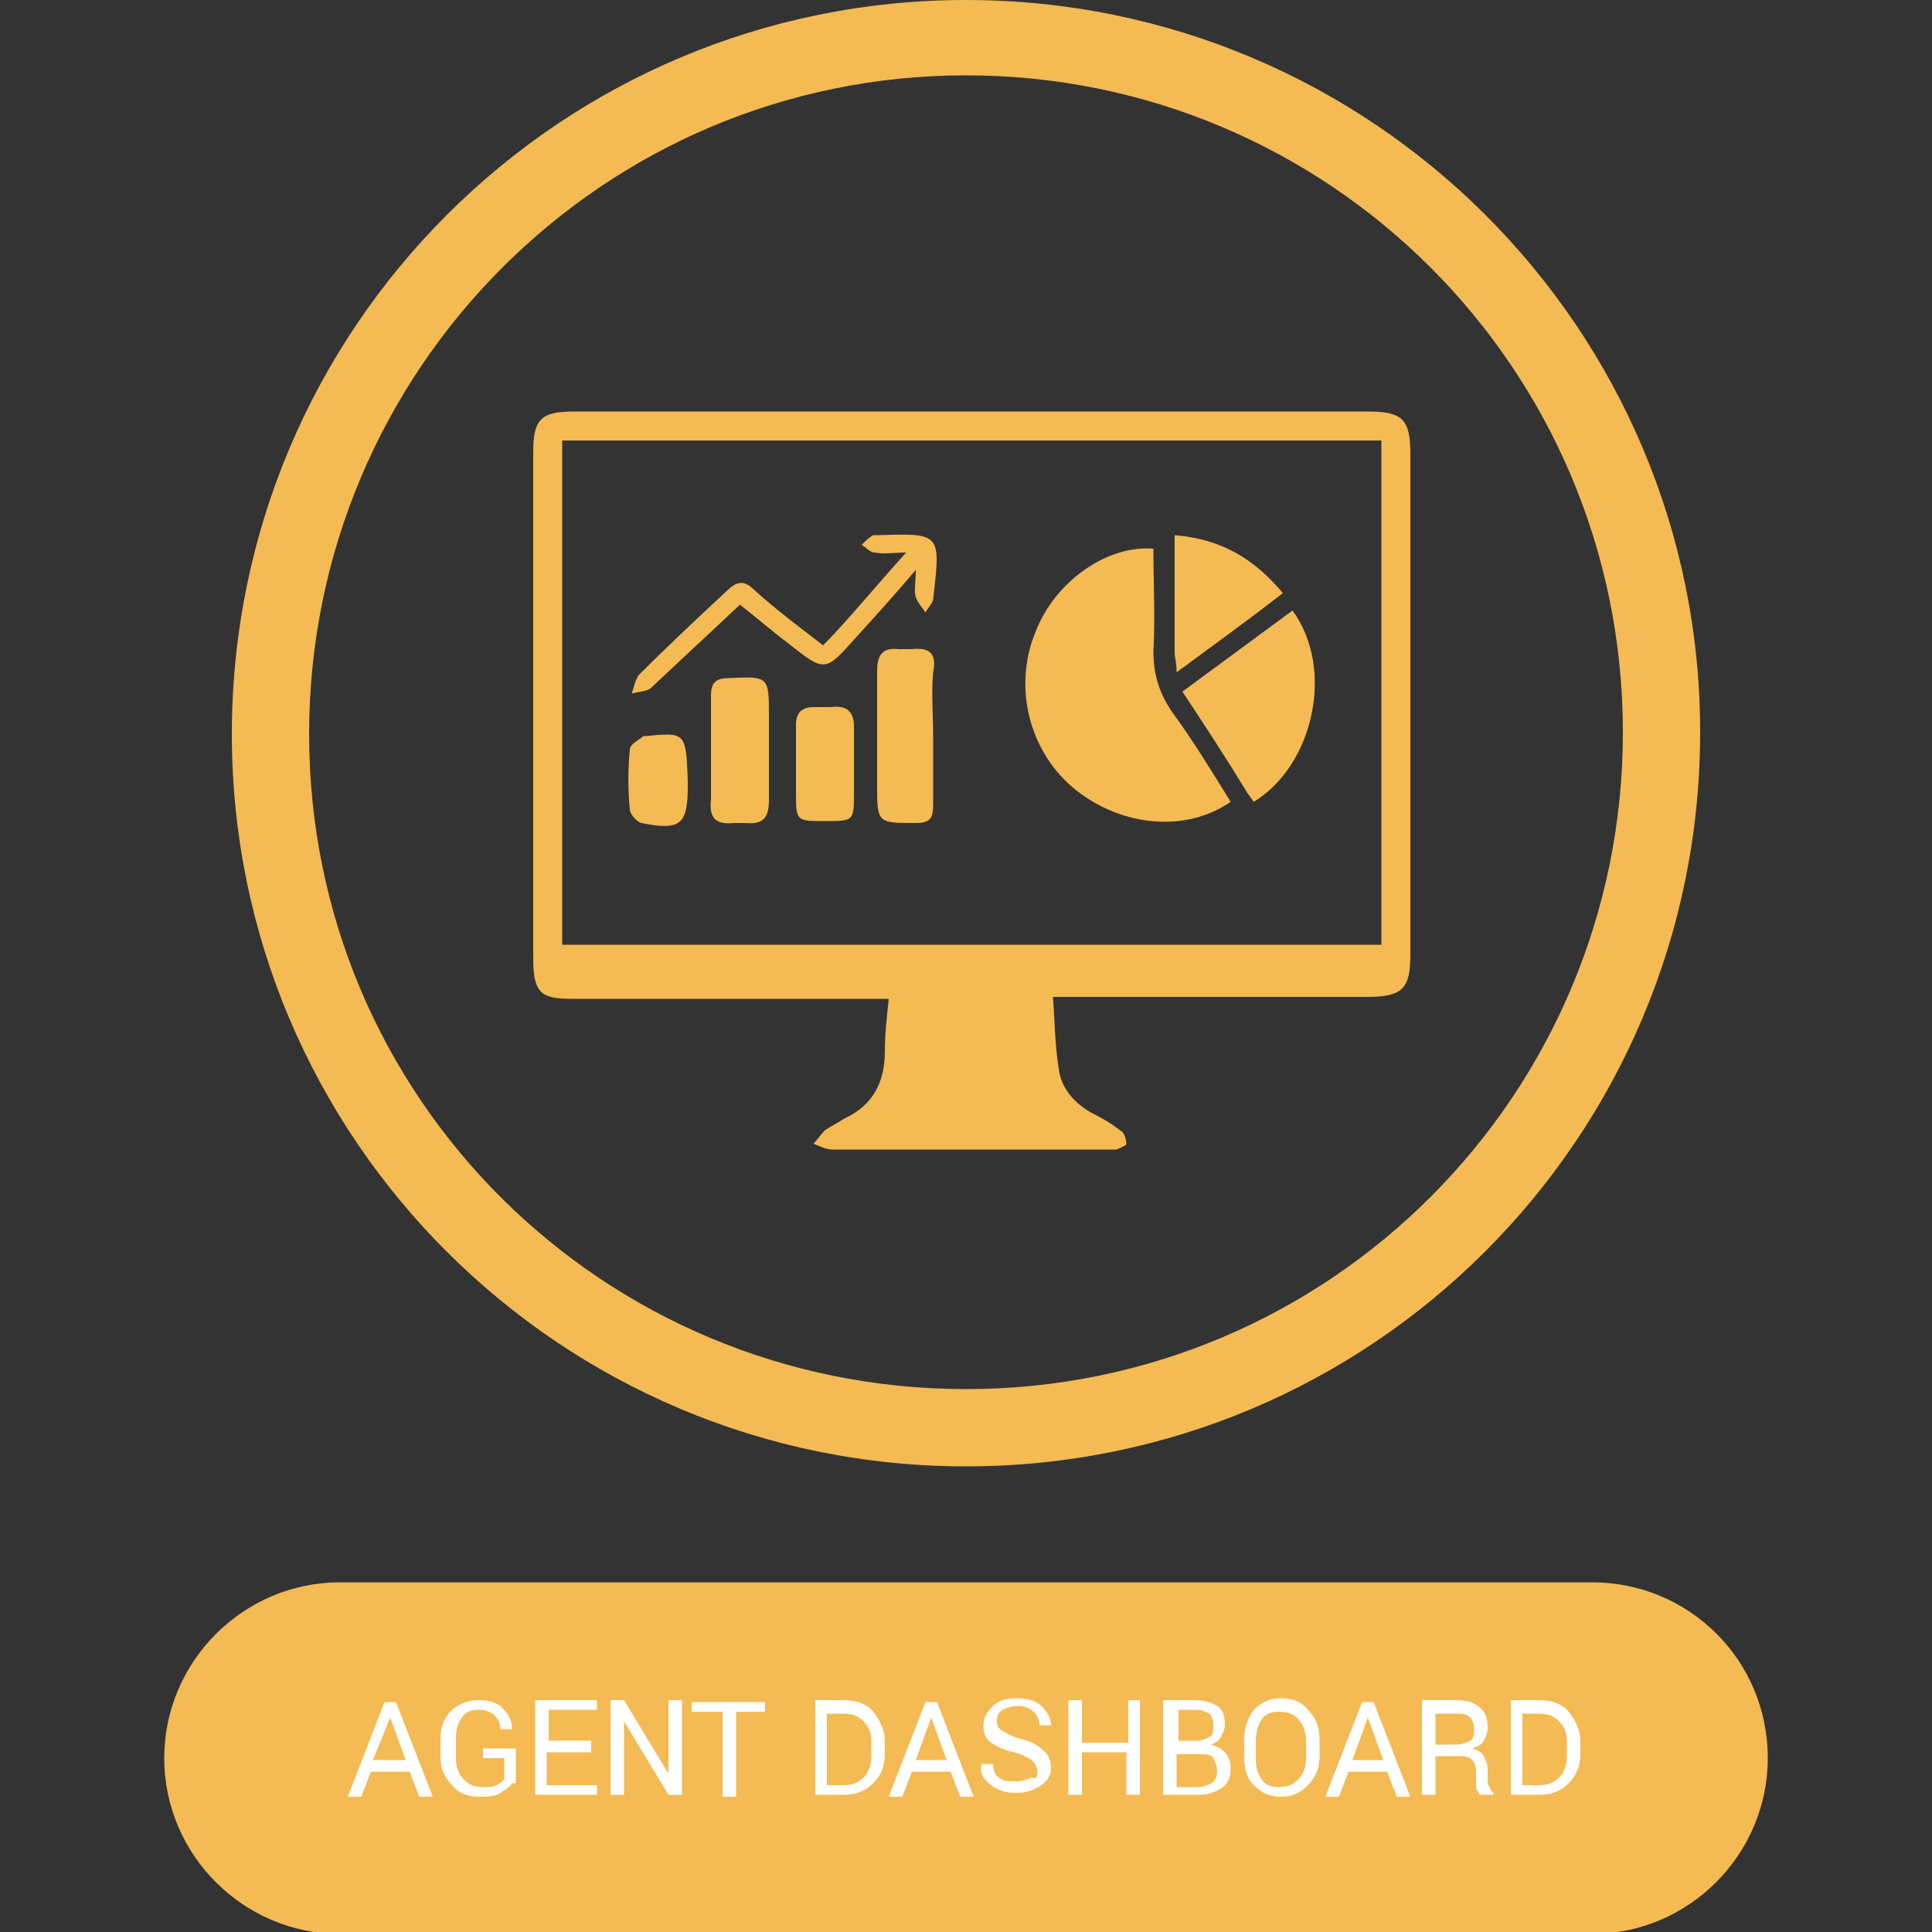 <?xml version="1.0" encoding="utf-8"?>
<!-- Generator: Adobe Illustrator 21.1.0, SVG Export Plug-In . SVG Version: 6.00 Build 0)  -->
<svg version="1.1" id="Layer_1" xmlns="http://www.w3.org/2000/svg" xmlns:xlink="http://www.w3.org/1999/xlink" x="0px" y="0px"
	 viewBox="0 0 100 100" style="enable-background:new 0 0 100 100;" xml:space="preserve">
<rect x="0" y="0" width="100" height="100" fill="#333333" stroke="none"/>
<style type="text/css">
	.st0{fill:#F4BA53;}
	.st1{fill:#FFFFFF;}
</style>
<g>
	<g>
		<path class="st0" d="M50,75.9c21,0,38-17,38-38C88,17,71,0,50,0S12,17,12,38C12,58.9,29,75.9,50,75.9z M50,3.9
			c18.8,0,34,15.2,34,34c0,18.8-15.2,34-34,34S16,56.8,16,38C16,19.2,31.2,3.9,50,3.9z"/>
		<path class="st0" d="M82.4,81.9H17.6c-5,0-9.1,4.1-9.1,9.1v0c0,5,4.1,9.1,9.1,9.1h64.8c5,0,9.1-4.1,9.1-9.1v0
			C91.5,85.9,87.4,81.9,82.4,81.9z"/>
		<path class="st0" d="M59.7,33.7c0.1-1.8,0-3.5,0-5.3c-2.4-0.2-5.1,1.7-6.1,4.3c-1.2,2.9-0.3,6.3,2.1,8.2c2.4,1.9,5.7,2.2,8,0.6
			c-1-1.6-1.9-3.1-3-4.6C60,35.9,59.7,34.9,59.7,33.7z"/>
		<path class="st0" d="M61.2,35.8c1.2,1.8,2.3,3.5,3.4,5.3c0.1,0.1,0.2,0.3,0.3,0.4c3.1-1.9,4.2-6.9,2-9.9
			C65,33,63.1,34.4,61.2,35.8z"/>
		<path class="st0" d="M47.2,33.6c-0.2,0-0.5,0-0.7,0c-0.8-0.1-1.1,0.3-1.1,1.1c0,2,0,3.9,0,5.9c0,2,0,2,2,2c0.8,0,0.9-0.3,0.9-1
			c0-1.2,0-2.3,0-3.5c0-1.1-0.1-2.2,0-3.3C48.5,33.8,48.1,33.5,47.2,33.6z"/>
		<path class="st0" d="M45.5,27.7c-0.1,0-0.2,0-0.3,0c-0.2,0.1-0.4,0.3-0.6,0.5c0.2,0.1,0.4,0.4,0.7,0.4c0.5,0.1,0.9,0,1.6,0
			c-0.9,1-1.5,1.7-2.2,2.5c-0.7,0.8-1.3,1.5-2.1,2.3c-1.3-1-2.5-1.9-3.6-2.9c-0.5-0.5-0.9-0.4-1.4,0.1c-1.5,1.4-3,2.8-4.5,4.3
			c-0.2,0.2-0.3,0.7-0.4,1c0.3-0.1,0.8-0.1,1-0.3c1.5-1.4,3-2.8,4.6-4.3c0.9,0.7,1.7,1.4,2.5,2c1.9,1.5,1.9,1.5,3.5-0.3
			c1-1.1,2-2.2,3.1-3.5c0,0.7-0.1,1.1,0,1.4c0.1,0.3,0.3,0.5,0.5,0.8c0.1-0.2,0.4-0.5,0.4-0.7C48.7,27.6,48.7,27.6,45.5,27.7z"/>
		<path class="st0" d="M39.8,37.1c0-2.1,0-2.1-2.1-2c-0.7,0-0.9,0.3-0.9,0.9c0,0.9,0,1.8,0,2.8c0,0.9,0,1.7,0,2.6
			c-0.1,0.9,0.2,1.3,1.2,1.2c0.2,0,0.4,0,0.6,0c1,0.1,1.2-0.4,1.2-1.2C39.8,39.9,39.8,38.5,39.8,37.1z"/>
		<path class="st0" d="M60.9,34.8c1.9-1.4,3.7-2.7,5.5-4.1c-1.5-1.8-3.2-2.8-5.6-3c0,2.1,0,4.1,0,6.1C60.8,34,60.9,34.3,60.9,34.8z"
			/>
		<path class="st0" d="M43,36.6c-0.3,0-0.6,0-0.9,0c-0.6,0-0.9,0.3-0.9,0.9c0,1.2,0,2.3,0,3.5c0,1.5,0,1.5,1.5,1.5
			c1.5,0,1.5,0,1.5-1.5c0-0.5,0-1,0-1.4c0-0.7,0-1.3,0-2C44.2,36.8,43.8,36.5,43,36.6z"/>
		<path class="st0" d="M33.4,38.1c0,0-0.1,0-0.1,0c-0.2,0.2-0.7,0.4-0.7,0.7c-0.1,1-0.1,2.1,0,3.1c0,0.2,0.3,0.6,0.6,0.7
			c2,0.4,2.4,0.1,2.4-1.9c0-0.1,0-0.2,0-0.3C35.5,37.9,35.5,37.9,33.4,38.1z"/>
		<path class="st0" d="M29.6,51.7c5.1,0,10.2,0,15.2,0c0.4,0,0.7,0,1.2,0c-0.1,1-0.2,1.8-0.2,2.7c0,1.6-0.6,2.8-2.1,3.5
			c-0.3,0.2-0.7,0.4-1,0.6c-0.2,0.2-0.4,0.5-0.6,0.7c0.3,0.1,0.6,0.3,1,0.3c4.8,0,9.5,0,14.3,0c0.1,0,0.3,0,0.4,0
			c0.2-0.1,0.5-0.2,0.5-0.3c0-0.2-0.1-0.5-0.2-0.6c-0.5-0.4-1-0.7-1.6-1c-0.9-0.5-1.6-1.3-1.7-2.3c-0.2-1.2-0.2-2.4-0.3-3.7
			c0.4,0,0.8,0,1.2,0c5,0,10,0,15,0c1.9,0,2.3-0.4,2.3-2.2c0-8.6,0-17.2,0-25.9c0-1.8-0.4-2.2-2.2-2.2c-13.7,0-27.4,0-41.1,0
			c-1.7,0-2.1,0.4-2.1,2.1c0,8.7,0,17.4,0,26.2C27.6,51.4,28,51.7,29.6,51.7z M29.1,22.8h42.4v26.1H29.1V22.8z"/>
	</g>
	<g>
		<g>
			<path class="st1" d="M21.2,91.7h-2l-0.5,1.3H18l1.9-4.9h0.6l1.9,4.9h-0.7L21.2,91.7z M19.3,91.1H21l-0.8-2.2h0L19.3,91.1z"/>
			<path class="st1" d="M26.5,92.3c-0.1,0.2-0.3,0.3-0.6,0.5S25.2,93,24.8,93c-0.6,0-1.1-0.2-1.4-0.6c-0.4-0.4-0.6-0.9-0.6-1.4v-1
				c0-0.6,0.2-1.1,0.5-1.4s0.8-0.6,1.4-0.6c0.6,0,1,0.1,1.3,0.4c0.3,0.3,0.5,0.6,0.5,1.1l0,0h-0.6c0-0.3-0.1-0.5-0.3-0.7
				s-0.5-0.3-0.8-0.3c-0.4,0-0.7,0.1-0.9,0.4c-0.2,0.3-0.3,0.6-0.3,1.1v1c0,0.4,0.1,0.8,0.4,1.1c0.3,0.3,0.6,0.4,1,0.4
				c0.3,0,0.5,0,0.7-0.1s0.3-0.2,0.4-0.3V91h-1.1v-0.5h1.7V92.3z"/>
			<path class="st1" d="M30.5,90.7h-2.2v1.7h2.6v0.5h-3.2v-4.9h3.2v0.5h-2.5v1.6h2.2V90.7z"/>
			<path class="st1" d="M35.3,92.9h-0.7l-2.3-3.8l0,0v3.8h-0.7v-4.9h0.7l2.3,3.8l0,0v-3.8h0.7V92.9z"/>
			<path class="st1" d="M39.7,88.6h-1.6v4.4h-0.7v-4.4h-1.6v-0.5h3.8V88.6z"/>
			<path class="st1" d="M42.2,92.9v-4.9h1.5c0.6,0,1.2,0.2,1.5,0.6s0.6,0.9,0.6,1.5v0.7c0,0.6-0.2,1.1-0.6,1.5s-0.9,0.6-1.5,0.6
				H42.2z M42.8,88.6v3.8h0.8c0.5,0,0.8-0.1,1.1-0.4c0.3-0.3,0.4-0.7,0.4-1.1v-0.7c0-0.5-0.1-0.8-0.4-1.1c-0.3-0.3-0.6-0.4-1.1-0.4
				H42.8z"/>
			<path class="st1" d="M49.2,91.7h-2l-0.5,1.3h-0.7l1.9-4.9h0.6l1.9,4.9h-0.7L49.2,91.7z M47.4,91.1H49l-0.8-2.2h0L47.4,91.1z"/>
			<path class="st1" d="M53.7,91.7c0-0.2-0.1-0.4-0.3-0.6c-0.2-0.1-0.5-0.3-0.9-0.4c-0.5-0.1-0.9-0.3-1.2-0.5s-0.4-0.5-0.4-0.9
				c0-0.4,0.2-0.7,0.5-1c0.3-0.3,0.7-0.4,1.2-0.4c0.5,0,1,0.1,1.3,0.4c0.3,0.3,0.5,0.6,0.5,1l0,0h-0.6c0-0.3-0.1-0.5-0.3-0.7
				c-0.2-0.2-0.5-0.3-0.8-0.3c-0.3,0-0.6,0.1-0.8,0.2c-0.2,0.1-0.3,0.3-0.3,0.6c0,0.2,0.1,0.4,0.3,0.5c0.2,0.1,0.5,0.3,0.9,0.4
				c0.5,0.1,0.9,0.3,1.2,0.6c0.3,0.2,0.4,0.6,0.4,0.9c0,0.4-0.2,0.7-0.5,0.9c-0.3,0.2-0.7,0.4-1.3,0.4c-0.5,0-0.9-0.1-1.3-0.4
				s-0.6-0.6-0.5-1.1l0,0h0.6c0,0.3,0.1,0.6,0.3,0.7c0.2,0.2,0.5,0.2,0.9,0.2c0.3,0,0.6-0.1,0.8-0.2C53.6,92.1,53.7,92,53.7,91.7z"
				/>
			<path class="st1" d="M59,92.9h-0.7v-2.2H56v2.2h-0.7v-4.9H56v2.2h2.4v-2.2H59V92.9z"/>
			<path class="st1" d="M60.2,92.9v-4.9h1.6c0.5,0,0.9,0.1,1.2,0.3s0.4,0.5,0.4,1c0,0.2-0.1,0.4-0.2,0.6s-0.3,0.3-0.5,0.4
				c0.3,0.1,0.5,0.2,0.7,0.4c0.2,0.2,0.3,0.5,0.3,0.8c0,0.4-0.1,0.8-0.4,1s-0.7,0.4-1.2,0.4H60.2z M60.9,90.1h1.1
				c0.2,0,0.4-0.1,0.6-0.2c0.2-0.1,0.2-0.3,0.2-0.6c0-0.3-0.1-0.5-0.2-0.6c-0.2-0.1-0.4-0.2-0.7-0.2h-0.9V90.1z M60.9,90.7v1.8H62
				c0.3,0,0.5-0.1,0.7-0.2c0.2-0.1,0.3-0.4,0.3-0.6c0-0.3-0.1-0.5-0.2-0.7c-0.1-0.2-0.4-0.2-0.6-0.2H60.9z"/>
			<path class="st1" d="M68.3,90.9c0,0.6-0.2,1.1-0.6,1.5c-0.4,0.4-0.8,0.6-1.4,0.6c-0.6,0-1-0.2-1.4-0.6c-0.4-0.4-0.5-0.9-0.5-1.5
				v-0.9c0-0.6,0.2-1.1,0.5-1.5c0.4-0.4,0.8-0.6,1.4-0.6c0.6,0,1.1,0.2,1.4,0.6c0.4,0.4,0.6,0.9,0.6,1.5V90.9z M67.6,90.1
				c0-0.4-0.1-0.8-0.4-1.1c-0.2-0.3-0.6-0.4-1-0.4c-0.4,0-0.7,0.1-0.9,0.4c-0.2,0.3-0.3,0.7-0.3,1.1v0.9c0,0.5,0.1,0.8,0.3,1.1
				c0.2,0.3,0.5,0.4,0.9,0.4c0.4,0,0.7-0.1,1-0.4s0.4-0.7,0.4-1.1V90.1z"/>
			<path class="st1" d="M71.8,91.7h-2l-0.5,1.3h-0.7l1.9-4.9h0.6l1.9,4.9h-0.7L71.8,91.7z M70,91.1h1.6l-0.8-2.2h0L70,91.1z"/>
			<path class="st1" d="M74.3,90.8v2.1h-0.7v-4.9h1.8c0.5,0,0.9,0.1,1.2,0.4c0.3,0.2,0.4,0.6,0.4,1c0,0.3-0.1,0.5-0.2,0.7
				c-0.1,0.2-0.3,0.3-0.6,0.4c0.3,0.1,0.5,0.2,0.6,0.4s0.2,0.4,0.2,0.7v0.5c0,0.2,0,0.3,0.1,0.4c0,0.1,0.1,0.2,0.2,0.3v0.1h-0.7
				c-0.1-0.1-0.1-0.2-0.2-0.3c0-0.1,0-0.3,0-0.5v-0.4c0-0.3-0.1-0.5-0.2-0.6c-0.2-0.2-0.4-0.2-0.6-0.2H74.3z M74.3,90.3h1
				c0.4,0,0.6-0.1,0.8-0.2s0.2-0.4,0.2-0.6c0-0.3-0.1-0.5-0.2-0.6c-0.2-0.2-0.4-0.2-0.7-0.2h-1.1V90.3z"/>
			<path class="st1" d="M78.2,92.9v-4.9h1.5c0.6,0,1.2,0.2,1.5,0.6s0.6,0.9,0.6,1.5v0.7c0,0.6-0.2,1.1-0.6,1.5s-0.9,0.6-1.5,0.6
				H78.2z M78.8,88.6v3.8h0.8c0.5,0,0.8-0.1,1.1-0.4c0.3-0.3,0.4-0.7,0.4-1.1v-0.7c0-0.5-0.1-0.8-0.4-1.1c-0.3-0.3-0.6-0.4-1.1-0.4
				H78.8z"/>
		</g>
	</g>
</g>
</svg>
